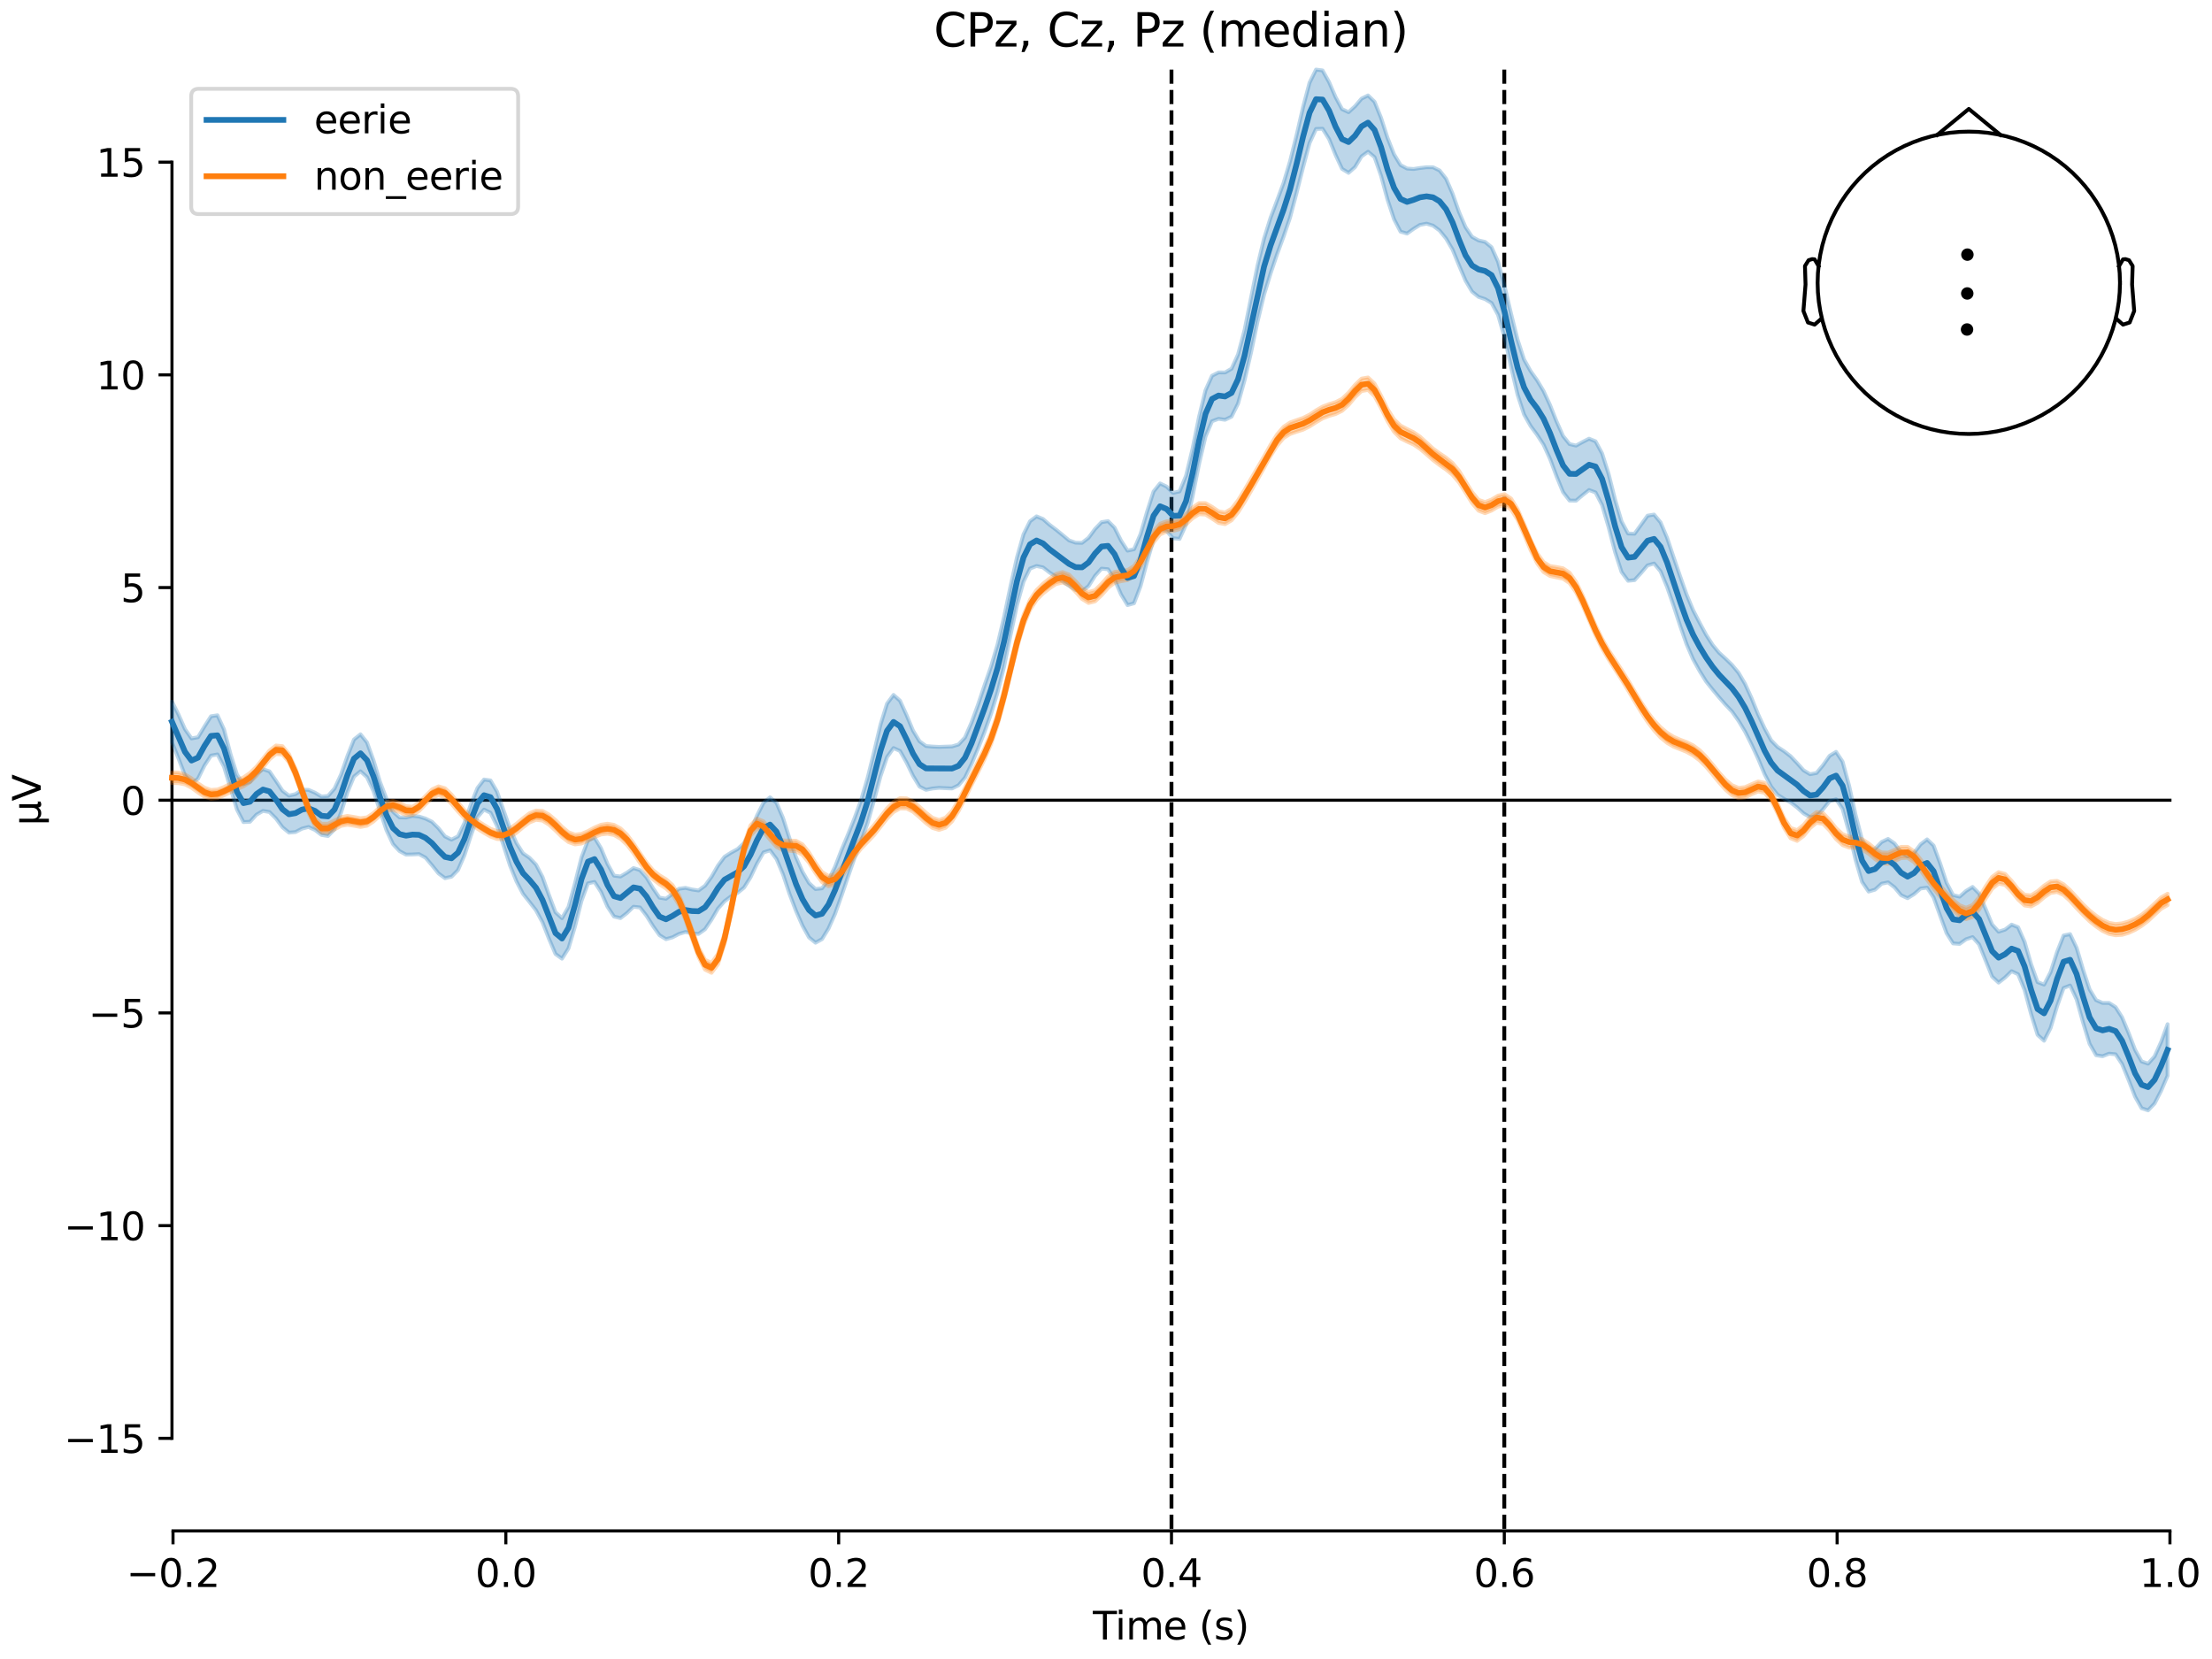 <?xml version="1.0" encoding="utf-8" standalone="no"?>
<!DOCTYPE svg PUBLIC "-//W3C//DTD SVG 1.1//EN"
  "http://www.w3.org/Graphics/SVG/1.1/DTD/svg11.dtd">
<svg xmlns:xlink="http://www.w3.org/1999/xlink" width="576pt" height="432pt" viewBox="0 0 576 432" xmlns="http://www.w3.org/2000/svg" version="1.1">
 <defs>
  <style type="text/css">*{stroke-linejoin: round; stroke-linecap: butt}</style>
 </defs>
 <g id="figure_1">
  <g id="patch_1">
   <path d="M 0 432 
L 576 432 
L 576 0 
L 0 0 
z
" style="fill: #ffffff"/>
  </g>
  <g id="axes_1">
   <g id="patch_2">
    <path d="M 44.783 398.644 
L 565.048 398.644 
L 565.048 18.118 
L 44.783 18.118 
L 44.783 398.644 
z
" style="fill: none; opacity: 0"/>
   </g>
   <g id="patch_3">
    <path d="M 44.783 374.539 
L 44.783 42.223 
" style="fill: none; stroke: #000000; stroke-width: 0.8; stroke-linejoin: miter; stroke-linecap: square"/>
   </g>
   <g id="LineCollection_1">
    <path d="M 305.051 18.118 
L 305.051 398.644 
" clip-path="url(#p0733d2665b)" style="fill: none; stroke-dasharray: 3.7,1.6; stroke-dashoffset: 0; stroke: #000000"/>
    <path d="M 391.717 18.118 
L 391.717 398.644 
" clip-path="url(#p0733d2665b)" style="fill: none; stroke-dasharray: 3.7,1.6; stroke-dashoffset: 0; stroke: #000000"/>
   </g>
   <g id="matplotlib.axis_1">
    <g id="xtick_1">
     <g id="line2d_1">
      <defs>
       <path id="ma4e029501c" d="M 0 0 
L 0 3.5 
" style="stroke: #000000; stroke-width: 0.8"/>
      </defs>
      <g>
       <use xlink:href="#ma4e029501c" x="45.054" y="398.644" style="stroke: #000000; stroke-width: 0.8"/>
      </g>
     </g>
     <g id="text_1">
      <!-- −0.2 -->
      <g transform="translate(32.912 413.242) scale(0.1 -0.1)">
       <defs>
        <path id="DejaVuSans-2212" d="M 678 2272 
L 4684 2272 
L 4684 1741 
L 678 1741 
L 678 2272 
z
" transform="scale(0.016)"/>
        <path id="DejaVuSans-30" d="M 2034 4250 
Q 1547 4250 1301 3770 
Q 1056 3291 1056 2328 
Q 1056 1369 1301 889 
Q 1547 409 2034 409 
Q 2525 409 2770 889 
Q 3016 1369 3016 2328 
Q 3016 3291 2770 3770 
Q 2525 4250 2034 4250 
z
M 2034 4750 
Q 2819 4750 3233 4129 
Q 3647 3509 3647 2328 
Q 3647 1150 3233 529 
Q 2819 -91 2034 -91 
Q 1250 -91 836 529 
Q 422 1150 422 2328 
Q 422 3509 836 4129 
Q 1250 4750 2034 4750 
z
" transform="scale(0.016)"/>
        <path id="DejaVuSans-2e" d="M 684 794 
L 1344 794 
L 1344 0 
L 684 0 
L 684 794 
z
" transform="scale(0.016)"/>
        <path id="DejaVuSans-32" d="M 1228 531 
L 3431 531 
L 3431 0 
L 469 0 
L 469 531 
Q 828 903 1448 1529 
Q 2069 2156 2228 2338 
Q 2531 2678 2651 2914 
Q 2772 3150 2772 3378 
Q 2772 3750 2511 3984 
Q 2250 4219 1831 4219 
Q 1534 4219 1204 4116 
Q 875 4013 500 3803 
L 500 4441 
Q 881 4594 1212 4672 
Q 1544 4750 1819 4750 
Q 2544 4750 2975 4387 
Q 3406 4025 3406 3419 
Q 3406 3131 3298 2873 
Q 3191 2616 2906 2266 
Q 2828 2175 2409 1742 
Q 1991 1309 1228 531 
z
" transform="scale(0.016)"/>
       </defs>
       <use xlink:href="#DejaVuSans-2212"/>
       <use xlink:href="#DejaVuSans-30" transform="translate(83.789 0)"/>
       <use xlink:href="#DejaVuSans-2e" transform="translate(147.412 0)"/>
       <use xlink:href="#DejaVuSans-32" transform="translate(179.199 0)"/>
      </g>
     </g>
    </g>
    <g id="xtick_2">
     <g id="line2d_2">
      <g>
       <use xlink:href="#ma4e029501c" x="131.72" y="398.644" style="stroke: #000000; stroke-width: 0.8"/>
      </g>
     </g>
     <g id="text_2">
      <!-- 0.0 -->
      <g transform="translate(123.768 413.242) scale(0.1 -0.1)">
       <use xlink:href="#DejaVuSans-30"/>
       <use xlink:href="#DejaVuSans-2e" transform="translate(63.623 0)"/>
       <use xlink:href="#DejaVuSans-30" transform="translate(95.41 0)"/>
      </g>
     </g>
    </g>
    <g id="xtick_3">
     <g id="line2d_3">
      <g>
       <use xlink:href="#ma4e029501c" x="218.385" y="398.644" style="stroke: #000000; stroke-width: 0.8"/>
      </g>
     </g>
     <g id="text_3">
      <!-- 0.2 -->
      <g transform="translate(210.434 413.242) scale(0.1 -0.1)">
       <use xlink:href="#DejaVuSans-30"/>
       <use xlink:href="#DejaVuSans-2e" transform="translate(63.623 0)"/>
       <use xlink:href="#DejaVuSans-32" transform="translate(95.41 0)"/>
      </g>
     </g>
    </g>
    <g id="xtick_4">
     <g id="line2d_4">
      <g>
       <use xlink:href="#ma4e029501c" x="305.051" y="398.644" style="stroke: #000000; stroke-width: 0.8"/>
      </g>
     </g>
     <g id="text_4">
      <!-- 0.4 -->
      <g transform="translate(297.099 413.242) scale(0.1 -0.1)">
       <defs>
        <path id="DejaVuSans-34" d="M 2419 4116 
L 825 1625 
L 2419 1625 
L 2419 4116 
z
M 2253 4666 
L 3047 4666 
L 3047 1625 
L 3713 1625 
L 3713 1100 
L 3047 1100 
L 3047 0 
L 2419 0 
L 2419 1100 
L 313 1100 
L 313 1709 
L 2253 4666 
z
" transform="scale(0.016)"/>
       </defs>
       <use xlink:href="#DejaVuSans-30"/>
       <use xlink:href="#DejaVuSans-2e" transform="translate(63.623 0)"/>
       <use xlink:href="#DejaVuSans-34" transform="translate(95.41 0)"/>
      </g>
     </g>
    </g>
    <g id="xtick_5">
     <g id="line2d_5">
      <g>
       <use xlink:href="#ma4e029501c" x="391.717" y="398.644" style="stroke: #000000; stroke-width: 0.8"/>
      </g>
     </g>
     <g id="text_5">
      <!-- 0.6 -->
      <g transform="translate(383.765 413.242) scale(0.1 -0.1)">
       <defs>
        <path id="DejaVuSans-36" d="M 2113 2584 
Q 1688 2584 1439 2293 
Q 1191 2003 1191 1497 
Q 1191 994 1439 701 
Q 1688 409 2113 409 
Q 2538 409 2786 701 
Q 3034 994 3034 1497 
Q 3034 2003 2786 2293 
Q 2538 2584 2113 2584 
z
M 3366 4563 
L 3366 3988 
Q 3128 4100 2886 4159 
Q 2644 4219 2406 4219 
Q 1781 4219 1451 3797 
Q 1122 3375 1075 2522 
Q 1259 2794 1537 2939 
Q 1816 3084 2150 3084 
Q 2853 3084 3261 2657 
Q 3669 2231 3669 1497 
Q 3669 778 3244 343 
Q 2819 -91 2113 -91 
Q 1303 -91 875 529 
Q 447 1150 447 2328 
Q 447 3434 972 4092 
Q 1497 4750 2381 4750 
Q 2619 4750 2861 4703 
Q 3103 4656 3366 4563 
z
" transform="scale(0.016)"/>
       </defs>
       <use xlink:href="#DejaVuSans-30"/>
       <use xlink:href="#DejaVuSans-2e" transform="translate(63.623 0)"/>
       <use xlink:href="#DejaVuSans-36" transform="translate(95.41 0)"/>
      </g>
     </g>
    </g>
    <g id="xtick_6">
     <g id="line2d_6">
      <g>
       <use xlink:href="#ma4e029501c" x="478.382" y="398.644" style="stroke: #000000; stroke-width: 0.8"/>
      </g>
     </g>
     <g id="text_6">
      <!-- 0.8 -->
      <g transform="translate(470.431 413.242) scale(0.1 -0.1)">
       <defs>
        <path id="DejaVuSans-38" d="M 2034 2216 
Q 1584 2216 1326 1975 
Q 1069 1734 1069 1313 
Q 1069 891 1326 650 
Q 1584 409 2034 409 
Q 2484 409 2743 651 
Q 3003 894 3003 1313 
Q 3003 1734 2745 1975 
Q 2488 2216 2034 2216 
z
M 1403 2484 
Q 997 2584 770 2862 
Q 544 3141 544 3541 
Q 544 4100 942 4425 
Q 1341 4750 2034 4750 
Q 2731 4750 3128 4425 
Q 3525 4100 3525 3541 
Q 3525 3141 3298 2862 
Q 3072 2584 2669 2484 
Q 3125 2378 3379 2068 
Q 3634 1759 3634 1313 
Q 3634 634 3220 271 
Q 2806 -91 2034 -91 
Q 1263 -91 848 271 
Q 434 634 434 1313 
Q 434 1759 690 2068 
Q 947 2378 1403 2484 
z
M 1172 3481 
Q 1172 3119 1398 2916 
Q 1625 2713 2034 2713 
Q 2441 2713 2670 2916 
Q 2900 3119 2900 3481 
Q 2900 3844 2670 4047 
Q 2441 4250 2034 4250 
Q 1625 4250 1398 4047 
Q 1172 3844 1172 3481 
z
" transform="scale(0.016)"/>
       </defs>
       <use xlink:href="#DejaVuSans-30"/>
       <use xlink:href="#DejaVuSans-2e" transform="translate(63.623 0)"/>
       <use xlink:href="#DejaVuSans-38" transform="translate(95.41 0)"/>
      </g>
     </g>
    </g>
    <g id="xtick_7">
     <g id="line2d_7">
      <g>
       <use xlink:href="#ma4e029501c" x="565.048" y="398.644" style="stroke: #000000; stroke-width: 0.8"/>
      </g>
     </g>
     <g id="text_7">
      <!-- 1.0 -->
      <g transform="translate(557.097 413.242) scale(0.1 -0.1)">
       <defs>
        <path id="DejaVuSans-31" d="M 794 531 
L 1825 531 
L 1825 4091 
L 703 3866 
L 703 4441 
L 1819 4666 
L 2450 4666 
L 2450 531 
L 3481 531 
L 3481 0 
L 794 0 
L 794 531 
z
" transform="scale(0.016)"/>
       </defs>
       <use xlink:href="#DejaVuSans-31"/>
       <use xlink:href="#DejaVuSans-2e" transform="translate(63.623 0)"/>
       <use xlink:href="#DejaVuSans-30" transform="translate(95.41 0)"/>
      </g>
     </g>
    </g>
    <g id="text_8">
     <!-- Time (s) -->
     <g transform="translate(284.587 426.92) scale(0.1 -0.1)">
      <defs>
       <path id="DejaVuSans-54" d="M -19 4666 
L 3928 4666 
L 3928 4134 
L 2272 4134 
L 2272 0 
L 1638 0 
L 1638 4134 
L -19 4134 
L -19 4666 
z
" transform="scale(0.016)"/>
       <path id="DejaVuSans-69" d="M 603 3500 
L 1178 3500 
L 1178 0 
L 603 0 
L 603 3500 
z
M 603 4863 
L 1178 4863 
L 1178 4134 
L 603 4134 
L 603 4863 
z
" transform="scale(0.016)"/>
       <path id="DejaVuSans-6d" d="M 3328 2828 
Q 3544 3216 3844 3400 
Q 4144 3584 4550 3584 
Q 5097 3584 5394 3201 
Q 5691 2819 5691 2113 
L 5691 0 
L 5113 0 
L 5113 2094 
Q 5113 2597 4934 2840 
Q 4756 3084 4391 3084 
Q 3944 3084 3684 2787 
Q 3425 2491 3425 1978 
L 3425 0 
L 2847 0 
L 2847 2094 
Q 2847 2600 2669 2842 
Q 2491 3084 2119 3084 
Q 1678 3084 1418 2786 
Q 1159 2488 1159 1978 
L 1159 0 
L 581 0 
L 581 3500 
L 1159 3500 
L 1159 2956 
Q 1356 3278 1631 3431 
Q 1906 3584 2284 3584 
Q 2666 3584 2933 3390 
Q 3200 3197 3328 2828 
z
" transform="scale(0.016)"/>
       <path id="DejaVuSans-65" d="M 3597 1894 
L 3597 1613 
L 953 1613 
Q 991 1019 1311 708 
Q 1631 397 2203 397 
Q 2534 397 2845 478 
Q 3156 559 3463 722 
L 3463 178 
Q 3153 47 2828 -22 
Q 2503 -91 2169 -91 
Q 1331 -91 842 396 
Q 353 884 353 1716 
Q 353 2575 817 3079 
Q 1281 3584 2069 3584 
Q 2775 3584 3186 3129 
Q 3597 2675 3597 1894 
z
M 3022 2063 
Q 3016 2534 2758 2815 
Q 2500 3097 2075 3097 
Q 1594 3097 1305 2825 
Q 1016 2553 972 2059 
L 3022 2063 
z
" transform="scale(0.016)"/>
       <path id="DejaVuSans-20" transform="scale(0.016)"/>
       <path id="DejaVuSans-28" d="M 1984 4856 
Q 1566 4138 1362 3434 
Q 1159 2731 1159 2009 
Q 1159 1288 1364 580 
Q 1569 -128 1984 -844 
L 1484 -844 
Q 1016 -109 783 600 
Q 550 1309 550 2009 
Q 550 2706 781 3412 
Q 1013 4119 1484 4856 
L 1984 4856 
z
" transform="scale(0.016)"/>
       <path id="DejaVuSans-73" d="M 2834 3397 
L 2834 2853 
Q 2591 2978 2328 3040 
Q 2066 3103 1784 3103 
Q 1356 3103 1142 2972 
Q 928 2841 928 2578 
Q 928 2378 1081 2264 
Q 1234 2150 1697 2047 
L 1894 2003 
Q 2506 1872 2764 1633 
Q 3022 1394 3022 966 
Q 3022 478 2636 193 
Q 2250 -91 1575 -91 
Q 1294 -91 989 -36 
Q 684 19 347 128 
L 347 722 
Q 666 556 975 473 
Q 1284 391 1588 391 
Q 1994 391 2212 530 
Q 2431 669 2431 922 
Q 2431 1156 2273 1281 
Q 2116 1406 1581 1522 
L 1381 1569 
Q 847 1681 609 1914 
Q 372 2147 372 2553 
Q 372 3047 722 3315 
Q 1072 3584 1716 3584 
Q 2034 3584 2315 3537 
Q 2597 3491 2834 3397 
z
" transform="scale(0.016)"/>
       <path id="DejaVuSans-29" d="M 513 4856 
L 1013 4856 
Q 1481 4119 1714 3412 
Q 1947 2706 1947 2009 
Q 1947 1309 1714 600 
Q 1481 -109 1013 -844 
L 513 -844 
Q 928 -128 1133 580 
Q 1338 1288 1338 2009 
Q 1338 2731 1133 3434 
Q 928 4138 513 4856 
z
" transform="scale(0.016)"/>
      </defs>
      <use xlink:href="#DejaVuSans-54"/>
      <use xlink:href="#DejaVuSans-69" transform="translate(57.959 0)"/>
      <use xlink:href="#DejaVuSans-6d" transform="translate(85.742 0)"/>
      <use xlink:href="#DejaVuSans-65" transform="translate(183.154 0)"/>
      <use xlink:href="#DejaVuSans-20" transform="translate(244.678 0)"/>
      <use xlink:href="#DejaVuSans-28" transform="translate(276.465 0)"/>
      <use xlink:href="#DejaVuSans-73" transform="translate(315.479 0)"/>
      <use xlink:href="#DejaVuSans-29" transform="translate(367.578 0)"/>
     </g>
    </g>
   </g>
   <g id="matplotlib.axis_2">
    <g id="ytick_1">
     <g id="line2d_8">
      <defs>
       <path id="m64e4b87e35" d="M 0 0 
L -3.5 0 
" style="stroke: #000000; stroke-width: 0.8"/>
      </defs>
      <g>
       <use xlink:href="#m64e4b87e35" x="44.783" y="374.539" style="stroke: #000000; stroke-width: 0.8"/>
      </g>
     </g>
     <g id="text_9">
      <!-- −15 -->
      <g transform="translate(16.678 378.338) scale(0.1 -0.1)">
       <defs>
        <path id="DejaVuSans-35" d="M 691 4666 
L 3169 4666 
L 3169 4134 
L 1269 4134 
L 1269 2991 
Q 1406 3038 1543 3061 
Q 1681 3084 1819 3084 
Q 2600 3084 3056 2656 
Q 3513 2228 3513 1497 
Q 3513 744 3044 326 
Q 2575 -91 1722 -91 
Q 1428 -91 1123 -41 
Q 819 9 494 109 
L 494 744 
Q 775 591 1075 516 
Q 1375 441 1709 441 
Q 2250 441 2565 725 
Q 2881 1009 2881 1497 
Q 2881 1984 2565 2268 
Q 2250 2553 1709 2553 
Q 1456 2553 1204 2497 
Q 953 2441 691 2322 
L 691 4666 
z
" transform="scale(0.016)"/>
       </defs>
       <use xlink:href="#DejaVuSans-2212"/>
       <use xlink:href="#DejaVuSans-31" transform="translate(83.789 0)"/>
       <use xlink:href="#DejaVuSans-35" transform="translate(147.412 0)"/>
      </g>
     </g>
    </g>
    <g id="ytick_2">
     <g id="line2d_9">
      <g>
       <use xlink:href="#m64e4b87e35" x="44.783" y="319.153" style="stroke: #000000; stroke-width: 0.8"/>
      </g>
     </g>
     <g id="text_10">
      <!-- −10 -->
      <g transform="translate(16.678 322.952) scale(0.1 -0.1)">
       <use xlink:href="#DejaVuSans-2212"/>
       <use xlink:href="#DejaVuSans-31" transform="translate(83.789 0)"/>
       <use xlink:href="#DejaVuSans-30" transform="translate(147.412 0)"/>
      </g>
     </g>
    </g>
    <g id="ytick_3">
     <g id="line2d_10">
      <g>
       <use xlink:href="#m64e4b87e35" x="44.783" y="263.767" style="stroke: #000000; stroke-width: 0.8"/>
      </g>
     </g>
     <g id="text_11">
      <!-- −5 -->
      <g transform="translate(23.041 267.566) scale(0.1 -0.1)">
       <use xlink:href="#DejaVuSans-2212"/>
       <use xlink:href="#DejaVuSans-35" transform="translate(83.789 0)"/>
      </g>
     </g>
    </g>
    <g id="ytick_4">
     <g id="line2d_11">
      <g>
       <use xlink:href="#m64e4b87e35" x="44.783" y="208.381" style="stroke: #000000; stroke-width: 0.8"/>
      </g>
     </g>
     <g id="text_12">
      <!-- 0 -->
      <g transform="translate(31.421 212.18) scale(0.1 -0.1)">
       <use xlink:href="#DejaVuSans-30"/>
      </g>
     </g>
    </g>
    <g id="ytick_5">
     <g id="line2d_12">
      <g>
       <use xlink:href="#m64e4b87e35" x="44.783" y="152.995" style="stroke: #000000; stroke-width: 0.8"/>
      </g>
     </g>
     <g id="text_13">
      <!-- 5 -->
      <g transform="translate(31.421 156.794) scale(0.1 -0.1)">
       <use xlink:href="#DejaVuSans-35"/>
      </g>
     </g>
    </g>
    <g id="ytick_6">
     <g id="line2d_13">
      <g>
       <use xlink:href="#m64e4b87e35" x="44.783" y="97.609" style="stroke: #000000; stroke-width: 0.8"/>
      </g>
     </g>
     <g id="text_14">
      <!-- 10 -->
      <g transform="translate(25.058 101.408) scale(0.1 -0.1)">
       <use xlink:href="#DejaVuSans-31"/>
       <use xlink:href="#DejaVuSans-30" transform="translate(63.623 0)"/>
      </g>
     </g>
    </g>
    <g id="ytick_7">
     <g id="line2d_14">
      <g>
       <use xlink:href="#m64e4b87e35" x="44.783" y="42.223" style="stroke: #000000; stroke-width: 0.8"/>
      </g>
     </g>
     <g id="text_15">
      <!-- 15 -->
      <g transform="translate(25.058 46.022) scale(0.1 -0.1)">
       <use xlink:href="#DejaVuSans-31"/>
       <use xlink:href="#DejaVuSans-35" transform="translate(63.623 0)"/>
      </g>
     </g>
    </g>
    <g id="text_16">
     <!-- µV -->
     <g transform="translate(10.599 214.982) rotate(-90) scale(0.1 -0.1)">
      <defs>
       <path id="DejaVuSans-b5" d="M 544 -1331 
L 544 3500 
L 1119 3500 
L 1119 1325 
Q 1119 872 1334 640 
Q 1550 409 1972 409 
Q 2434 409 2667 671 
Q 2900 934 2900 1459 
L 2900 3500 
L 3475 3500 
L 3475 806 
Q 3475 619 3529 530 
Q 3584 441 3700 441 
Q 3728 441 3778 458 
Q 3828 475 3916 513 
L 3916 50 
Q 3788 -22 3673 -56 
Q 3559 -91 3450 -91 
Q 3234 -91 3106 31 
Q 2978 153 2931 403 
Q 2775 156 2548 32 
Q 2322 -91 2016 -91 
Q 1697 -91 1473 31 
Q 1250 153 1119 397 
L 1119 -1331 
L 544 -1331 
z
" transform="scale(0.016)"/>
       <path id="DejaVuSans-56" d="M 1831 0 
L 50 4666 
L 709 4666 
L 2188 738 
L 3669 4666 
L 4325 4666 
L 2547 0 
L 1831 0 
z
" transform="scale(0.016)"/>
      </defs>
      <use xlink:href="#DejaVuSans-b5"/>
      <use xlink:href="#DejaVuSans-56" transform="translate(63.623 0)"/>
     </g>
    </g>
   </g>
   <g id="patch_4">
    <path d="M 45.054 398.644 
L 565.048 398.644 
" style="fill: none; stroke: #000000; stroke-width: 0.8; stroke-linejoin: miter; stroke-linecap: square"/>
   </g>
   <g id="patch_5">
    <path d="M 44.783 208.381 
L 565.048 208.381 
" style="fill: none; stroke: #000000; stroke-width: 0.8; stroke-linejoin: miter; stroke-linecap: square"/>
   </g>
   <g id="text_17">
    <!-- CPz, Cz, Pz (median) -->
    <g transform="translate(243.146 12.118) scale(0.12 -0.12)">
     <defs>
      <path id="DejaVuSans-43" d="M 4122 4306 
L 4122 3641 
Q 3803 3938 3442 4084 
Q 3081 4231 2675 4231 
Q 1875 4231 1450 3742 
Q 1025 3253 1025 2328 
Q 1025 1406 1450 917 
Q 1875 428 2675 428 
Q 3081 428 3442 575 
Q 3803 722 4122 1019 
L 4122 359 
Q 3791 134 3420 21 
Q 3050 -91 2638 -91 
Q 1578 -91 968 557 
Q 359 1206 359 2328 
Q 359 3453 968 4101 
Q 1578 4750 2638 4750 
Q 3056 4750 3426 4639 
Q 3797 4528 4122 4306 
z
" transform="scale(0.016)"/>
      <path id="DejaVuSans-50" d="M 1259 4147 
L 1259 2394 
L 2053 2394 
Q 2494 2394 2734 2622 
Q 2975 2850 2975 3272 
Q 2975 3691 2734 3919 
Q 2494 4147 2053 4147 
L 1259 4147 
z
M 628 4666 
L 2053 4666 
Q 2838 4666 3239 4311 
Q 3641 3956 3641 3272 
Q 3641 2581 3239 2228 
Q 2838 1875 2053 1875 
L 1259 1875 
L 1259 0 
L 628 0 
L 628 4666 
z
" transform="scale(0.016)"/>
      <path id="DejaVuSans-7a" d="M 353 3500 
L 3084 3500 
L 3084 2975 
L 922 459 
L 3084 459 
L 3084 0 
L 275 0 
L 275 525 
L 2438 3041 
L 353 3041 
L 353 3500 
z
" transform="scale(0.016)"/>
      <path id="DejaVuSans-2c" d="M 750 794 
L 1409 794 
L 1409 256 
L 897 -744 
L 494 -744 
L 750 256 
L 750 794 
z
" transform="scale(0.016)"/>
      <path id="DejaVuSans-64" d="M 2906 2969 
L 2906 4863 
L 3481 4863 
L 3481 0 
L 2906 0 
L 2906 525 
Q 2725 213 2448 61 
Q 2172 -91 1784 -91 
Q 1150 -91 751 415 
Q 353 922 353 1747 
Q 353 2572 751 3078 
Q 1150 3584 1784 3584 
Q 2172 3584 2448 3432 
Q 2725 3281 2906 2969 
z
M 947 1747 
Q 947 1113 1208 752 
Q 1469 391 1925 391 
Q 2381 391 2643 752 
Q 2906 1113 2906 1747 
Q 2906 2381 2643 2742 
Q 2381 3103 1925 3103 
Q 1469 3103 1208 2742 
Q 947 2381 947 1747 
z
" transform="scale(0.016)"/>
      <path id="DejaVuSans-61" d="M 2194 1759 
Q 1497 1759 1228 1600 
Q 959 1441 959 1056 
Q 959 750 1161 570 
Q 1363 391 1709 391 
Q 2188 391 2477 730 
Q 2766 1069 2766 1631 
L 2766 1759 
L 2194 1759 
z
M 3341 1997 
L 3341 0 
L 2766 0 
L 2766 531 
Q 2569 213 2275 61 
Q 1981 -91 1556 -91 
Q 1019 -91 701 211 
Q 384 513 384 1019 
Q 384 1609 779 1909 
Q 1175 2209 1959 2209 
L 2766 2209 
L 2766 2266 
Q 2766 2663 2505 2880 
Q 2244 3097 1772 3097 
Q 1472 3097 1187 3025 
Q 903 2953 641 2809 
L 641 3341 
Q 956 3463 1253 3523 
Q 1550 3584 1831 3584 
Q 2591 3584 2966 3190 
Q 3341 2797 3341 1997 
z
" transform="scale(0.016)"/>
      <path id="DejaVuSans-6e" d="M 3513 2113 
L 3513 0 
L 2938 0 
L 2938 2094 
Q 2938 2591 2744 2837 
Q 2550 3084 2163 3084 
Q 1697 3084 1428 2787 
Q 1159 2491 1159 1978 
L 1159 0 
L 581 0 
L 581 3500 
L 1159 3500 
L 1159 2956 
Q 1366 3272 1645 3428 
Q 1925 3584 2291 3584 
Q 2894 3584 3203 3211 
Q 3513 2838 3513 2113 
z
" transform="scale(0.016)"/>
     </defs>
     <use xlink:href="#DejaVuSans-43"/>
     <use xlink:href="#DejaVuSans-50" transform="translate(69.824 0)"/>
     <use xlink:href="#DejaVuSans-7a" transform="translate(130.127 0)"/>
     <use xlink:href="#DejaVuSans-2c" transform="translate(182.617 0)"/>
     <use xlink:href="#DejaVuSans-20" transform="translate(214.404 0)"/>
     <use xlink:href="#DejaVuSans-43" transform="translate(246.191 0)"/>
     <use xlink:href="#DejaVuSans-7a" transform="translate(316.016 0)"/>
     <use xlink:href="#DejaVuSans-2c" transform="translate(368.506 0)"/>
     <use xlink:href="#DejaVuSans-20" transform="translate(400.293 0)"/>
     <use xlink:href="#DejaVuSans-50" transform="translate(432.08 0)"/>
     <use xlink:href="#DejaVuSans-7a" transform="translate(492.383 0)"/>
     <use xlink:href="#DejaVuSans-20" transform="translate(544.873 0)"/>
     <use xlink:href="#DejaVuSans-28" transform="translate(576.66 0)"/>
     <use xlink:href="#DejaVuSans-6d" transform="translate(615.674 0)"/>
     <use xlink:href="#DejaVuSans-65" transform="translate(713.086 0)"/>
     <use xlink:href="#DejaVuSans-64" transform="translate(774.609 0)"/>
     <use xlink:href="#DejaVuSans-69" transform="translate(838.086 0)"/>
     <use xlink:href="#DejaVuSans-61" transform="translate(865.869 0)"/>
     <use xlink:href="#DejaVuSans-6e" transform="translate(927.148 0)"/>
     <use xlink:href="#DejaVuSans-29" transform="translate(990.527 0)"/>
    </g>
   </g>
   <g id="legend_1">
    <g id="patch_6">
     <path d="M 51.783 55.753 
L 132.925 55.753 
Q 134.925 55.753 134.925 53.753 
L 134.925 25.118 
Q 134.925 23.118 132.925 23.118 
L 51.783 23.118 
Q 49.783 23.118 49.783 25.118 
L 49.783 53.753 
Q 49.783 55.753 51.783 55.753 
z
" style="fill: #ffffff; opacity: 0.8; stroke: #cccccc; stroke-linejoin: miter"/>
    </g>
    <g id="line2d_15">
     <path d="M 53.783 31.217 
L 63.783 31.217 
L 73.783 31.217 
" style="fill: none; stroke: #1f77b4; stroke-width: 1.5; stroke-linecap: square"/>
    </g>
    <g id="text_18">
     <!-- eerie -->
     <g transform="translate(81.783 34.717) scale(0.1 -0.1)">
      <defs>
       <path id="DejaVuSans-72" d="M 2631 2963 
Q 2534 3019 2420 3045 
Q 2306 3072 2169 3072 
Q 1681 3072 1420 2755 
Q 1159 2438 1159 1844 
L 1159 0 
L 581 0 
L 581 3500 
L 1159 3500 
L 1159 2956 
Q 1341 3275 1631 3429 
Q 1922 3584 2338 3584 
Q 2397 3584 2469 3576 
Q 2541 3569 2628 3553 
L 2631 2963 
z
" transform="scale(0.016)"/>
      </defs>
      <use xlink:href="#DejaVuSans-65"/>
      <use xlink:href="#DejaVuSans-65" transform="translate(61.523 0)"/>
      <use xlink:href="#DejaVuSans-72" transform="translate(123.047 0)"/>
      <use xlink:href="#DejaVuSans-69" transform="translate(164.16 0)"/>
      <use xlink:href="#DejaVuSans-65" transform="translate(191.943 0)"/>
     </g>
    </g>
    <g id="line2d_16">
     <path d="M 53.783 45.895 
L 63.783 45.895 
L 73.783 45.895 
" style="fill: none; stroke: #ff7f0e; stroke-width: 1.5; stroke-linecap: square"/>
    </g>
    <g id="text_19">
     <!-- non_eerie -->
     <g transform="translate(81.783 49.395) scale(0.1 -0.1)">
      <defs>
       <path id="DejaVuSans-6f" d="M 1959 3097 
Q 1497 3097 1228 2736 
Q 959 2375 959 1747 
Q 959 1119 1226 758 
Q 1494 397 1959 397 
Q 2419 397 2687 759 
Q 2956 1122 2956 1747 
Q 2956 2369 2687 2733 
Q 2419 3097 1959 3097 
z
M 1959 3584 
Q 2709 3584 3137 3096 
Q 3566 2609 3566 1747 
Q 3566 888 3137 398 
Q 2709 -91 1959 -91 
Q 1206 -91 779 398 
Q 353 888 353 1747 
Q 353 2609 779 3096 
Q 1206 3584 1959 3584 
z
" transform="scale(0.016)"/>
       <path id="DejaVuSans-5f" d="M 3263 -1063 
L 3263 -1509 
L -63 -1509 
L -63 -1063 
L 3263 -1063 
z
" transform="scale(0.016)"/>
      </defs>
      <use xlink:href="#DejaVuSans-6e"/>
      <use xlink:href="#DejaVuSans-6f" transform="translate(63.379 0)"/>
      <use xlink:href="#DejaVuSans-6e" transform="translate(124.561 0)"/>
      <use xlink:href="#DejaVuSans-5f" transform="translate(187.939 0)"/>
      <use xlink:href="#DejaVuSans-65" transform="translate(237.939 0)"/>
      <use xlink:href="#DejaVuSans-65" transform="translate(299.463 0)"/>
      <use xlink:href="#DejaVuSans-72" transform="translate(360.986 0)"/>
      <use xlink:href="#DejaVuSans-69" transform="translate(402.1 0)"/>
      <use xlink:href="#DejaVuSans-65" transform="translate(429.883 0)"/>
     </g>
    </g>
   </g>
   <g id="FillBetweenPolyCollection_1">
    <defs>
     <path id="mf49d539932" d="M 44.783 -249.321 
L 44.783 -238.71 
L 46.476 -234.497 
L 48.168 -230.097 
L 49.861 -227.951 
L 51.554 -229.206 
L 53.247 -232.636 
L 54.939 -235.232 
L 56.632 -235.551 
L 58.325 -232.362 
L 60.017 -226.777 
L 61.71 -221.173 
L 63.403 -217.931 
L 65.095 -218.016 
L 66.788 -219.863 
L 68.481 -220.832 
L 70.173 -220.55 
L 71.866 -218.859 
L 73.559 -216.576 
L 75.251 -215.184 
L 76.944 -215.332 
L 78.637 -216.217 
L 80.33 -216.663 
L 82.022 -215.881 
L 83.715 -214.588 
L 85.408 -214.302 
L 87.1 -216.023 
L 88.793 -220.344 
L 90.486 -225.692 
L 92.178 -229.769 
L 93.871 -231.157 
L 95.564 -229.62 
L 97.256 -225.982 
L 98.949 -220.86 
L 100.642 -215.788 
L 102.335 -212.193 
L 104.027 -210.383 
L 105.72 -209.461 
L 107.413 -209.496 
L 109.105 -209.593 
L 110.798 -208.664 
L 112.491 -206.678 
L 114.183 -204.574 
L 115.876 -203.316 
L 117.569 -203.702 
L 119.261 -205.436 
L 120.954 -209.3 
L 122.647 -214.487 
L 124.339 -219.222 
L 126.032 -221.182 
L 127.725 -220.35 
L 129.418 -216.933 
L 131.11 -211.869 
L 132.803 -206.624 
L 134.496 -202.47 
L 136.188 -199.252 
L 137.881 -197.125 
L 139.574 -194.953 
L 141.266 -191.822 
L 142.959 -187.532 
L 144.652 -183.577 
L 146.344 -182.362 
L 148.037 -185.051 
L 149.73 -190.737 
L 151.423 -197.413 
L 153.115 -201.974 
L 154.808 -202.344 
L 156.501 -199.735 
L 158.193 -195.883 
L 159.886 -193.33 
L 161.579 -192.932 
L 163.271 -194.248 
L 164.964 -195.889 
L 166.657 -195.698 
L 168.349 -193.54 
L 170.042 -190.847 
L 171.735 -188.476 
L 173.427 -187.442 
L 175.12 -187.921 
L 176.813 -188.809 
L 178.506 -189.319 
L 180.198 -188.944 
L 181.891 -188.809 
L 183.584 -190.018 
L 185.276 -192.512 
L 186.969 -195.419 
L 188.662 -197.318 
L 190.354 -198.59 
L 192.047 -199.485 
L 193.74 -200.859 
L 195.432 -203.541 
L 197.125 -207.106 
L 198.818 -210.029 
L 200.511 -210.563 
L 202.203 -208.316 
L 203.896 -204.305 
L 205.589 -199.224 
L 207.281 -194.792 
L 208.974 -190.931 
L 210.667 -187.894 
L 212.359 -186.518 
L 214.052 -187.453 
L 215.745 -190.204 
L 217.437 -194.009 
L 219.13 -198.742 
L 220.823 -203.702 
L 222.515 -208.537 
L 224.208 -212.82 
L 225.901 -217.636 
L 227.594 -223.58 
L 229.286 -229.876 
L 230.979 -234.836 
L 232.672 -237.206 
L 234.364 -236.441 
L 236.057 -233.447 
L 237.75 -229.968 
L 239.442 -227.169 
L 241.135 -226.33 
L 242.828 -226.678 
L 244.52 -226.844 
L 246.213 -226.76 
L 247.906 -226.682 
L 249.599 -227.509 
L 251.291 -229.51 
L 252.984 -233.015 
L 254.677 -237.053 
L 256.369 -241.377 
L 258.062 -246.127 
L 259.755 -251.686 
L 261.447 -258.353 
L 263.14 -266.631 
L 264.833 -274.46 
L 266.525 -280.513 
L 268.218 -283.945 
L 269.911 -284.615 
L 271.603 -284.247 
L 273.296 -282.918 
L 274.989 -281.826 
L 276.682 -280.659 
L 278.374 -279.454 
L 280.067 -278.385 
L 281.76 -278.061 
L 283.452 -279.369 
L 285.145 -282.045 
L 286.838 -283.923 
L 288.53 -283.771 
L 290.223 -281.119 
L 291.916 -277.188 
L 293.608 -274.436 
L 295.301 -274.912 
L 296.994 -279.364 
L 298.687 -285.691 
L 300.379 -291.44 
L 302.072 -294.126 
L 303.765 -293.743 
L 305.457 -291.834 
L 307.15 -291.667 
L 308.843 -295.39 
L 310.535 -302.686 
L 312.228 -311.167 
L 313.921 -318.356 
L 315.613 -322.308 
L 317.306 -322.936 
L 318.999 -322.691 
L 320.691 -323.498 
L 322.384 -326.905 
L 324.077 -332.946 
L 325.77 -340.212 
L 327.462 -348.243 
L 329.155 -355.246 
L 330.848 -360.755 
L 332.54 -365.766 
L 334.233 -370.366 
L 335.926 -375.341 
L 337.618 -381.719 
L 339.311 -388.4 
L 341.004 -394.736 
L 342.696 -398.416 
L 344.389 -398.473 
L 346.082 -395.789 
L 347.775 -391.659 
L 349.467 -388.022 
L 351.16 -386.989 
L 352.853 -388.496 
L 354.545 -391.279 
L 356.238 -392.49 
L 357.931 -391.071 
L 359.623 -386.218 
L 361.316 -379.993 
L 363.009 -374.901 
L 364.701 -371.673 
L 366.394 -371.185 
L 368.087 -372.402 
L 369.779 -373.445 
L 371.472 -373.757 
L 373.165 -373.24 
L 374.858 -371.973 
L 376.55 -369.892 
L 378.243 -367.006 
L 379.936 -362.885 
L 381.628 -358.915 
L 383.321 -356.062 
L 385.014 -354.684 
L 386.706 -354.116 
L 388.399 -353.098 
L 390.092 -350 
L 391.784 -344.126 
L 393.477 -336.452 
L 395.17 -329.229 
L 396.863 -324.066 
L 398.555 -321.08 
L 400.248 -318.792 
L 401.941 -316.192 
L 403.633 -312.49 
L 405.326 -307.952 
L 407.019 -303.835 
L 408.711 -301.653 
L 410.404 -301.632 
L 412.097 -303.058 
L 413.789 -304.4 
L 415.482 -303.763 
L 417.175 -300.483 
L 418.868 -294.751 
L 420.56 -288.253 
L 422.253 -283.042 
L 423.946 -280.765 
L 425.638 -280.938 
L 427.331 -282.789 
L 429.024 -284.78 
L 430.716 -285.257 
L 432.409 -283.212 
L 434.102 -279.151 
L 435.794 -274.278 
L 437.487 -269.094 
L 439.18 -264.242 
L 440.872 -260.332 
L 442.565 -257.283 
L 444.258 -254.558 
L 445.951 -252.44 
L 447.643 -250.409 
L 449.336 -248.473 
L 451.029 -246.688 
L 452.721 -244.282 
L 454.414 -241.481 
L 456.107 -238.101 
L 457.799 -234.449 
L 459.492 -230.411 
L 461.185 -227.176 
L 462.877 -225.046 
L 464.57 -223.974 
L 466.263 -223.039 
L 467.956 -221.745 
L 469.648 -220.197 
L 471.341 -219.192 
L 473.034 -219.418 
L 474.726 -221.258 
L 476.419 -223.375 
L 478.112 -223.873 
L 479.804 -221.353 
L 481.497 -215.308 
L 483.19 -208.094 
L 484.882 -202.332 
L 486.575 -199.837 
L 488.268 -200.338 
L 489.96 -201.881 
L 491.653 -202.231 
L 493.346 -200.922 
L 495.039 -198.89 
L 496.731 -198.11 
L 498.424 -199.162 
L 500.117 -200.637 
L 501.809 -200.852 
L 503.502 -198.311 
L 505.195 -193.593 
L 506.887 -188.991 
L 508.58 -186.332 
L 510.273 -186.212 
L 511.965 -187.419 
L 513.658 -187.98 
L 515.351 -186.081 
L 517.044 -181.897 
L 518.736 -177.692 
L 520.429 -176.123 
L 522.122 -177.45 
L 523.814 -179.102 
L 525.507 -178.303 
L 527.2 -174.2 
L 528.892 -167.939 
L 530.585 -162.519 
L 532.278 -160.996 
L 533.97 -164.304 
L 535.663 -169.971 
L 537.356 -174.721 
L 539.048 -175.378 
L 540.741 -171.748 
L 542.434 -165.702 
L 544.127 -160.174 
L 545.819 -157.22 
L 547.512 -156.955 
L 549.205 -157.627 
L 550.897 -157.459 
L 552.59 -154.908 
L 554.283 -150.778 
L 555.975 -146.422 
L 557.668 -143.413 
L 559.361 -142.869 
L 561.053 -144.64 
L 562.746 -147.929 
L 564.439 -151.889 
L 564.439 -165.295 
L 564.439 -165.295 
L 562.746 -160.672 
L 561.053 -156.931 
L 559.361 -155.028 
L 557.668 -155.61 
L 555.975 -158.629 
L 554.283 -163.032 
L 552.59 -167.095 
L 550.897 -169.755 
L 549.205 -170.84 
L 547.512 -170.836 
L 545.819 -171.574 
L 544.127 -174.371 
L 542.434 -179.492 
L 540.741 -185.213 
L 539.048 -188.755 
L 537.356 -188.399 
L 535.663 -184.135 
L 533.97 -178.868 
L 532.278 -175.616 
L 530.585 -176.256 
L 528.892 -180.925 
L 527.2 -186.751 
L 525.507 -190.555 
L 523.814 -191.234 
L 522.122 -189.935 
L 520.429 -189.385 
L 518.736 -191.29 
L 517.044 -195.353 
L 515.351 -199.334 
L 513.658 -201.043 
L 511.965 -200.005 
L 510.273 -198.513 
L 508.58 -198.922 
L 506.887 -202.121 
L 505.195 -207.232 
L 503.502 -211.829 
L 501.809 -213.432 
L 500.117 -212.145 
L 498.424 -209.919 
L 496.731 -208.977 
L 495.039 -210.124 
L 493.346 -212.366 
L 491.653 -213.544 
L 489.96 -212.749 
L 488.268 -210.989 
L 486.575 -210.558 
L 484.882 -213.37 
L 483.19 -219.815 
L 481.497 -227.44 
L 479.804 -233.676 
L 478.112 -236.213 
L 476.419 -235.189 
L 474.726 -232.765 
L 473.034 -230.722 
L 471.341 -230.397 
L 469.648 -231.412 
L 467.956 -233.3 
L 466.263 -235.086 
L 464.57 -236.387 
L 462.877 -237.497 
L 461.185 -239.241 
L 459.492 -242.383 
L 457.799 -246.02 
L 456.107 -250.201 
L 454.414 -253.924 
L 452.721 -256.804 
L 451.029 -258.846 
L 449.336 -260.494 
L 447.643 -262.029 
L 445.951 -264.091 
L 444.258 -266.729 
L 442.565 -269.868 
L 440.872 -273.15 
L 439.18 -277.204 
L 437.487 -281.976 
L 435.794 -286.926 
L 434.102 -291.979 
L 432.409 -295.972 
L 430.716 -298.014 
L 429.024 -297.722 
L 427.331 -295.368 
L 425.638 -293.022 
L 423.946 -293.069 
L 422.253 -296.235 
L 420.56 -301.911 
L 418.868 -308.627 
L 417.175 -313.956 
L 415.482 -317.078 
L 413.789 -317.766 
L 412.097 -316.908 
L 410.404 -315.973 
L 408.711 -316.361 
L 407.019 -318.471 
L 405.326 -322.256 
L 403.633 -326.507 
L 401.941 -330.179 
L 400.248 -333.002 
L 398.555 -335.384 
L 396.863 -338.384 
L 395.17 -343.568 
L 393.477 -350.304 
L 391.784 -357.491 
L 390.092 -363.844 
L 388.399 -367.619 
L 386.706 -369.012 
L 385.014 -369.4 
L 383.321 -370.336 
L 381.628 -372.845 
L 379.936 -376.771 
L 378.243 -381.588 
L 376.55 -385.477 
L 374.858 -387.616 
L 373.165 -388.44 
L 371.472 -388.452 
L 369.779 -388.254 
L 368.087 -387.992 
L 366.394 -388.117 
L 364.701 -389.016 
L 363.009 -391.815 
L 361.316 -396.085 
L 359.623 -401.323 
L 357.931 -405.503 
L 356.238 -407.148 
L 354.545 -406.323 
L 352.853 -404.339 
L 351.16 -402.792 
L 349.467 -403.576 
L 347.775 -406.733 
L 346.082 -410.637 
L 344.389 -413.662 
L 342.696 -413.882 
L 341.004 -410.482 
L 339.311 -404.084 
L 337.618 -396.784 
L 335.926 -390.017 
L 334.233 -384.344 
L 332.54 -379.785 
L 330.848 -375.292 
L 329.155 -369.87 
L 327.462 -362.853 
L 325.77 -354.487 
L 324.077 -346.051 
L 322.384 -339.705 
L 320.691 -335.981 
L 318.999 -335.008 
L 317.306 -335.025 
L 315.613 -334.163 
L 313.921 -330.395 
L 312.228 -323.476 
L 310.535 -315.144 
L 308.843 -308.131 
L 307.15 -304.037 
L 305.457 -303.66 
L 303.765 -305.306 
L 302.072 -306.117 
L 300.379 -304.007 
L 298.687 -298.735 
L 296.994 -292.926 
L 295.301 -288.986 
L 293.608 -288.615 
L 291.916 -291.239 
L 290.223 -294.617 
L 288.53 -296.308 
L 286.838 -296.027 
L 285.145 -294.257 
L 283.452 -291.958 
L 281.76 -290.648 
L 280.067 -290.693 
L 278.374 -291.288 
L 276.682 -292.709 
L 274.989 -294.081 
L 273.296 -295.363 
L 271.603 -296.853 
L 269.911 -297.538 
L 268.218 -296.276 
L 266.525 -292.892 
L 264.833 -286.929 
L 263.14 -279.383 
L 261.447 -271.305 
L 259.755 -264.157 
L 258.062 -258.432 
L 256.369 -253.561 
L 254.677 -248.498 
L 252.984 -243.872 
L 251.291 -239.975 
L 249.599 -238.136 
L 247.906 -237.63 
L 246.213 -237.573 
L 244.52 -237.512 
L 242.828 -237.594 
L 241.135 -237.734 
L 239.442 -238.973 
L 237.75 -241.756 
L 236.057 -245.822 
L 234.364 -249.534 
L 232.672 -251.049 
L 230.979 -248.776 
L 229.286 -243.323 
L 227.594 -236.163 
L 225.901 -229.361 
L 224.208 -223.601 
L 222.515 -218.959 
L 220.823 -214.717 
L 219.13 -210.681 
L 217.437 -206.284 
L 215.745 -202.886 
L 214.052 -200.685 
L 212.359 -200.498 
L 210.667 -202.063 
L 208.974 -204.989 
L 207.281 -208.793 
L 205.589 -213.689 
L 203.896 -219.01 
L 202.203 -222.953 
L 200.511 -224.369 
L 198.818 -222.967 
L 197.125 -219.638 
L 195.432 -215.628 
L 193.74 -212.467 
L 192.047 -210.893 
L 190.354 -209.968 
L 188.662 -208.9 
L 186.969 -206.625 
L 185.276 -203.701 
L 183.584 -201.357 
L 181.891 -200.125 
L 180.198 -200.379 
L 178.506 -200.799 
L 176.813 -200.571 
L 175.12 -199.25 
L 173.427 -197.977 
L 171.735 -198.251 
L 170.042 -200.705 
L 168.349 -203.515 
L 166.657 -205.423 
L 164.964 -205.953 
L 163.271 -204.777 
L 161.579 -203.77 
L 159.886 -203.987 
L 158.193 -207.056 
L 156.501 -211.134 
L 154.808 -213.904 
L 153.115 -213.185 
L 151.423 -208.758 
L 149.73 -202.019 
L 148.037 -195.855 
L 146.344 -192.902 
L 144.652 -194.454 
L 142.959 -198.933 
L 141.266 -203.664 
L 139.574 -206.881 
L 137.881 -208.632 
L 136.188 -209.809 
L 134.496 -212.475 
L 132.803 -216.244 
L 131.11 -221.023 
L 129.418 -225.895 
L 127.725 -228.777 
L 126.032 -229.013 
L 124.339 -226.821 
L 122.647 -222.655 
L 120.954 -217.733 
L 119.261 -214.231 
L 117.569 -213.36 
L 115.876 -214.207 
L 114.183 -216.335 
L 112.491 -218.015 
L 110.798 -218.846 
L 109.105 -219.371 
L 107.413 -219.545 
L 105.72 -219.119 
L 104.027 -219.158 
L 102.335 -220.652 
L 100.642 -224.004 
L 98.949 -228.413 
L 97.256 -234.031 
L 95.564 -238.679 
L 93.871 -240.788 
L 92.178 -239.441 
L 90.486 -235.17 
L 88.793 -230.296 
L 87.1 -226.654 
L 85.408 -224.734 
L 83.715 -224.583 
L 82.022 -225.594 
L 80.33 -226.325 
L 78.637 -226.346 
L 76.944 -225.211 
L 75.251 -224.821 
L 73.559 -226.095 
L 71.866 -228.677 
L 70.173 -231.135 
L 68.481 -231.71 
L 66.788 -230.5 
L 65.095 -228.395 
L 63.403 -227.816 
L 61.71 -230.279 
L 60.017 -235.677 
L 58.325 -242.082 
L 56.632 -245.739 
L 54.939 -245.482 
L 53.247 -242.834 
L 51.554 -240.027 
L 49.861 -239.722 
L 48.168 -242.142 
L 46.476 -245.947 
L 44.783 -249.321 
z
" style="stroke: #1f77b4; stroke-opacity: 0.3"/>
    </defs>
    <g>
     <use xlink:href="#mf49d539932" x="0" y="432" style="fill: #1f77b4; fill-opacity: 0.3; stroke: #1f77b4; stroke-opacity: 0.3"/>
    </g>
   </g>
   <g id="FillBetweenPolyCollection_2">
    <defs>
     <path id="m013f904ebd" d="M 44.783 -230.884 
L 44.783 -228.09 
L 46.476 -228.078 
L 48.168 -227.753 
L 49.861 -226.877 
L 51.554 -225.638 
L 53.247 -224.522 
L 54.939 -224.01 
L 56.632 -224.177 
L 58.325 -224.89 
L 60.017 -225.723 
L 61.71 -226.499 
L 63.403 -227.235 
L 65.095 -228.305 
L 66.788 -229.973 
L 68.481 -232.117 
L 70.173 -234.266 
L 71.866 -235.659 
L 73.559 -235.525 
L 75.251 -233.499 
L 76.944 -229.743 
L 78.637 -225.011 
L 80.33 -220.277 
L 82.022 -216.853 
L 83.715 -215.185 
L 85.408 -215.132 
L 87.1 -216.015 
L 88.793 -216.94 
L 90.486 -217.238 
L 92.178 -216.981 
L 93.871 -216.664 
L 95.564 -216.976 
L 97.256 -218.084 
L 98.949 -219.647 
L 100.642 -220.866 
L 102.335 -221.121 
L 104.027 -220.554 
L 105.72 -219.781 
L 107.413 -219.779 
L 109.105 -220.802 
L 110.798 -222.568 
L 112.491 -224.224 
L 114.183 -224.955 
L 115.876 -224.369 
L 117.569 -222.687 
L 119.261 -220.677 
L 120.954 -218.878 
L 122.647 -217.445 
L 124.339 -216.196 
L 126.032 -215.12 
L 127.725 -214.16 
L 129.418 -213.528 
L 131.11 -213.449 
L 132.803 -214 
L 134.496 -215.146 
L 136.188 -216.569 
L 137.881 -217.83 
L 139.574 -218.52 
L 141.266 -218.317 
L 142.959 -217.253 
L 144.652 -215.722 
L 146.344 -214.04 
L 148.037 -212.722 
L 149.73 -212.119 
L 151.423 -212.349 
L 153.115 -213.09 
L 154.808 -214.026 
L 156.501 -214.704 
L 158.193 -214.892 
L 159.886 -214.568 
L 161.579 -213.605 
L 163.271 -212.003 
L 164.964 -209.832 
L 166.657 -207.271 
L 168.349 -204.911 
L 170.042 -203.044 
L 171.735 -201.703 
L 173.427 -200.641 
L 175.12 -199.082 
L 176.813 -196.355 
L 178.506 -192.378 
L 180.198 -187.585 
L 181.891 -182.805 
L 183.584 -179.516 
L 185.276 -178.68 
L 186.969 -180.921 
L 188.662 -186.217 
L 190.354 -193.881 
L 192.047 -202.225 
L 193.74 -209.565 
L 195.432 -214.404 
L 197.125 -216.157 
L 198.818 -215.423 
L 200.511 -213.367 
L 202.203 -211.485 
L 203.896 -210.567 
L 205.589 -210.465 
L 207.281 -210.337 
L 208.974 -209.392 
L 210.667 -207.338 
L 212.359 -204.638 
L 214.052 -202.282 
L 215.745 -201.225 
L 217.437 -201.707 
L 219.13 -203.542 
L 220.823 -206.113 
L 222.515 -208.844 
L 224.208 -211.007 
L 225.901 -212.748 
L 227.594 -214.522 
L 229.286 -216.68 
L 230.979 -218.818 
L 232.672 -220.549 
L 234.364 -221.483 
L 236.057 -221.473 
L 237.75 -220.63 
L 239.442 -219.196 
L 241.135 -217.65 
L 242.828 -216.404 
L 244.52 -215.893 
L 246.213 -216.446 
L 247.906 -218.124 
L 249.599 -220.781 
L 251.291 -224.043 
L 252.984 -227.557 
L 254.677 -230.871 
L 256.369 -234.287 
L 258.062 -238.199 
L 259.755 -243.176 
L 261.447 -249.418 
L 263.14 -256.408 
L 264.833 -263.335 
L 266.525 -269.1 
L 268.218 -273.185 
L 269.911 -275.759 
L 271.603 -277.466 
L 273.296 -278.782 
L 274.989 -279.913 
L 276.682 -280.319 
L 278.374 -279.645 
L 280.067 -277.92 
L 281.76 -276.026 
L 283.452 -274.988 
L 285.145 -275.401 
L 286.838 -276.991 
L 288.53 -278.919 
L 290.223 -280.232 
L 291.916 -280.659 
L 293.608 -280.935 
L 295.301 -281.978 
L 296.994 -284.313 
L 298.687 -287.59 
L 300.379 -290.734 
L 302.072 -292.835 
L 303.765 -293.568 
L 305.457 -293.744 
L 307.15 -294.213 
L 308.843 -295.468 
L 310.535 -297.027 
L 312.228 -298.093 
L 313.921 -298.016 
L 315.613 -296.958 
L 317.306 -295.831 
L 318.999 -295.514 
L 320.691 -296.495 
L 322.384 -298.577 
L 324.077 -301.244 
L 325.77 -304.133 
L 327.462 -307.124 
L 329.155 -310.143 
L 330.848 -313.233 
L 332.54 -315.917 
L 334.233 -317.929 
L 335.926 -318.988 
L 337.618 -319.576 
L 339.311 -320.109 
L 341.004 -320.951 
L 342.696 -322.034 
L 344.389 -323.033 
L 346.082 -323.7 
L 347.775 -324.185 
L 349.467 -325.009 
L 351.16 -326.541 
L 352.853 -328.563 
L 354.545 -330.175 
L 356.238 -330.463 
L 357.931 -328.821 
L 359.623 -325.732 
L 361.316 -322.315 
L 363.009 -319.542 
L 364.701 -317.852 
L 366.394 -317.004 
L 368.087 -316.245 
L 369.779 -315.112 
L 371.472 -313.679 
L 373.165 -312.182 
L 374.858 -310.893 
L 376.55 -309.726 
L 378.243 -308.342 
L 379.936 -306.347 
L 381.628 -303.717 
L 383.321 -301.006 
L 385.014 -299.014 
L 386.706 -298.369 
L 388.399 -299.048 
L 390.092 -300.069 
L 391.784 -300.442 
L 393.477 -299.334 
L 395.17 -296.659 
L 396.863 -292.811 
L 398.555 -288.767 
L 400.248 -285.349 
L 401.941 -283.036 
L 403.633 -282.008 
L 405.326 -281.652 
L 407.019 -281.302 
L 408.711 -280.165 
L 410.404 -277.749 
L 412.097 -274.371 
L 413.789 -270.456 
L 415.482 -266.561 
L 417.175 -263.16 
L 418.868 -260.294 
L 420.56 -257.658 
L 422.253 -255.011 
L 423.946 -252.219 
L 425.638 -249.398 
L 427.331 -246.591 
L 429.024 -244.021 
L 430.716 -241.805 
L 432.409 -239.954 
L 434.102 -238.565 
L 435.794 -237.576 
L 437.487 -236.9 
L 439.18 -236.219 
L 440.872 -235.287 
L 442.565 -234.004 
L 444.258 -232.32 
L 445.951 -230.332 
L 447.643 -228.246 
L 449.336 -226.348 
L 451.029 -224.891 
L 452.721 -224.136 
L 454.414 -224.337 
L 456.107 -225.176 
L 457.799 -225.9 
L 459.492 -225.554 
L 461.185 -223.604 
L 462.877 -220.217 
L 464.57 -216.408 
L 466.263 -213.719 
L 467.956 -213.038 
L 469.648 -214.31 
L 471.341 -216.362 
L 473.034 -217.758 
L 474.726 -217.48 
L 476.419 -215.73 
L 478.112 -213.506 
L 479.804 -211.944 
L 481.497 -211.301 
L 483.19 -211.192 
L 484.882 -210.812 
L 486.575 -209.721 
L 488.268 -208.293 
L 489.96 -207.195 
L 491.653 -207.049 
L 493.346 -207.778 
L 495.039 -208.555 
L 496.731 -208.639 
L 498.424 -207.501 
L 500.117 -205.38 
L 501.809 -202.922 
L 503.502 -200.589 
L 505.195 -198.556 
L 506.887 -196.756 
L 508.58 -194.969 
L 510.273 -193.416 
L 511.965 -192.654 
L 513.658 -193.194 
L 515.351 -195.125 
L 517.044 -197.971 
L 518.736 -200.542 
L 520.429 -201.902 
L 522.122 -201.577 
L 523.814 -199.863 
L 525.507 -197.743 
L 527.2 -196.212 
L 528.892 -195.963 
L 530.585 -196.876 
L 532.278 -198.327 
L 533.97 -199.484 
L 535.663 -199.732 
L 537.356 -198.94 
L 539.048 -197.379 
L 540.741 -195.505 
L 542.434 -193.751 
L 544.127 -192.107 
L 545.819 -190.746 
L 547.512 -189.571 
L 549.205 -188.802 
L 550.897 -188.463 
L 552.59 -188.571 
L 554.283 -189.073 
L 555.975 -189.854 
L 557.668 -190.897 
L 559.361 -192.184 
L 561.053 -193.781 
L 562.746 -195.342 
L 564.439 -196.308 
L 564.439 -199.281 
L 564.439 -199.281 
L 562.746 -198.306 
L 561.053 -196.719 
L 559.361 -195.138 
L 557.668 -193.803 
L 555.975 -192.792 
L 554.283 -192.049 
L 552.59 -191.565 
L 550.897 -191.383 
L 549.205 -191.694 
L 547.512 -192.459 
L 545.819 -193.558 
L 544.127 -194.914 
L 542.434 -196.524 
L 540.741 -198.374 
L 539.048 -200.231 
L 537.356 -201.746 
L 535.663 -202.63 
L 533.97 -202.481 
L 532.278 -201.393 
L 530.585 -199.925 
L 528.892 -198.858 
L 527.2 -199.009 
L 525.507 -200.49 
L 523.814 -202.631 
L 522.122 -204.433 
L 520.429 -204.897 
L 518.736 -203.666 
L 517.044 -201.164 
L 515.351 -198.361 
L 513.658 -196.327 
L 511.965 -195.632 
L 510.273 -196.279 
L 508.58 -197.696 
L 506.887 -199.499 
L 505.195 -201.396 
L 503.502 -203.424 
L 501.809 -205.755 
L 500.117 -208.218 
L 498.424 -210.325 
L 496.731 -211.49 
L 495.039 -211.476 
L 493.346 -210.692 
L 491.653 -209.957 
L 489.96 -210.017 
L 488.268 -210.994 
L 486.575 -212.377 
L 484.882 -213.496 
L 483.19 -213.954 
L 481.497 -214.154 
L 479.804 -214.804 
L 478.112 -216.353 
L 476.419 -218.497 
L 474.726 -220.273 
L 473.034 -220.542 
L 471.341 -219.227 
L 469.648 -217.194 
L 467.956 -215.833 
L 466.263 -216.407 
L 464.57 -219.024 
L 462.877 -222.728 
L 461.185 -226.164 
L 459.492 -228.155 
L 457.799 -228.507 
L 456.107 -227.797 
L 454.414 -227.028 
L 452.721 -226.836 
L 451.029 -227.545 
L 449.336 -228.969 
L 447.643 -230.844 
L 445.951 -232.942 
L 444.258 -234.951 
L 442.565 -236.677 
L 440.872 -237.924 
L 439.18 -238.76 
L 437.487 -239.402 
L 435.794 -240.145 
L 434.102 -241.199 
L 432.409 -242.621 
L 430.716 -244.401 
L 429.024 -246.605 
L 427.331 -249.192 
L 425.638 -252.026 
L 423.946 -254.881 
L 422.253 -257.585 
L 420.56 -260.169 
L 418.868 -262.734 
L 417.175 -265.7 
L 415.482 -269.141 
L 413.789 -273.069 
L 412.097 -277.016 
L 410.404 -280.465 
L 408.711 -282.877 
L 407.019 -284.015 
L 405.326 -284.344 
L 403.633 -284.596 
L 401.941 -285.643 
L 400.248 -287.966 
L 398.555 -291.46 
L 396.863 -295.602 
L 395.17 -299.433 
L 393.477 -302.18 
L 391.784 -303.307 
L 390.092 -302.932 
L 388.399 -301.918 
L 386.706 -301.261 
L 385.014 -301.846 
L 383.321 -303.883 
L 381.628 -306.648 
L 379.936 -309.387 
L 378.243 -311.427 
L 376.55 -312.836 
L 374.858 -313.965 
L 373.165 -315.2 
L 371.472 -316.74 
L 369.779 -318.29 
L 368.087 -319.444 
L 366.394 -320.291 
L 364.701 -321.181 
L 363.009 -322.804 
L 361.316 -325.492 
L 359.623 -328.976 
L 357.931 -332.099 
L 356.238 -333.709 
L 354.545 -333.415 
L 352.853 -331.785 
L 351.16 -329.743 
L 349.467 -328.132 
L 347.775 -327.286 
L 346.082 -326.76 
L 344.389 -326.115 
L 342.696 -325.137 
L 341.004 -324.018 
L 339.311 -323.168 
L 337.618 -322.588 
L 335.926 -321.977 
L 334.233 -320.857 
L 332.54 -318.872 
L 330.848 -316.167 
L 329.155 -313.151 
L 327.462 -310.234 
L 325.77 -307.353 
L 324.077 -304.461 
L 322.384 -301.714 
L 320.691 -299.555 
L 318.999 -298.539 
L 317.306 -298.864 
L 315.613 -300.022 
L 313.921 -300.984 
L 312.228 -300.989 
L 310.535 -299.813 
L 308.843 -298.127 
L 307.15 -296.785 
L 305.457 -296.283 
L 303.765 -296.242 
L 302.072 -295.607 
L 300.379 -293.653 
L 298.687 -290.495 
L 296.994 -287.114 
L 295.301 -284.6 
L 293.608 -283.544 
L 291.916 -283.36 
L 290.223 -283.055 
L 288.53 -281.885 
L 286.838 -279.978 
L 285.145 -278.304 
L 283.452 -277.826 
L 281.76 -278.82 
L 280.067 -280.68 
L 278.374 -282.378 
L 276.682 -283.03 
L 274.989 -282.564 
L 273.296 -281.36 
L 271.603 -280.007 
L 269.911 -278.351 
L 268.218 -275.845 
L 266.525 -271.883 
L 264.833 -266.227 
L 263.14 -259.32 
L 261.447 -252.331 
L 259.755 -246.09 
L 258.062 -241.079 
L 256.369 -237.169 
L 254.677 -233.749 
L 252.984 -230.412 
L 251.291 -226.932 
L 249.599 -223.646 
L 247.906 -220.811 
L 246.213 -219.076 
L 244.52 -218.479 
L 242.828 -219.056 
L 241.135 -220.359 
L 239.442 -221.917 
L 237.75 -223.321 
L 236.057 -224.097 
L 234.364 -224.148 
L 232.672 -223.216 
L 230.979 -221.518 
L 229.286 -219.309 
L 227.594 -217.142 
L 225.901 -215.253 
L 224.208 -213.498 
L 222.515 -211.35 
L 220.823 -208.689 
L 219.13 -206.169 
L 217.437 -204.388 
L 215.745 -203.897 
L 214.052 -204.941 
L 212.359 -207.3 
L 210.667 -210.014 
L 208.974 -212.13 
L 207.281 -213.067 
L 205.589 -213.108 
L 203.896 -213.144 
L 202.203 -214.096 
L 200.511 -216.056 
L 198.818 -218.121 
L 197.125 -218.85 
L 195.432 -217.074 
L 193.74 -212.212 
L 192.047 -204.908 
L 190.354 -196.602 
L 188.662 -188.944 
L 186.969 -183.608 
L 185.276 -181.281 
L 183.584 -182.061 
L 181.891 -185.372 
L 180.198 -190.113 
L 178.506 -194.919 
L 176.813 -198.886 
L 175.12 -201.548 
L 173.427 -203.056 
L 171.735 -204.079 
L 170.042 -205.42 
L 168.349 -207.415 
L 166.657 -209.868 
L 164.964 -212.417 
L 163.271 -214.661 
L 161.579 -216.288 
L 159.886 -217.215 
L 158.193 -217.507 
L 156.501 -217.235 
L 154.808 -216.515 
L 153.115 -215.594 
L 151.423 -214.862 
L 149.73 -214.657 
L 148.037 -215.291 
L 146.344 -216.718 
L 144.652 -218.463 
L 142.959 -219.892 
L 141.266 -220.846 
L 139.574 -220.933 
L 137.881 -220.232 
L 136.188 -218.934 
L 134.496 -217.503 
L 132.803 -216.303 
L 131.11 -215.587 
L 129.418 -215.576 
L 127.725 -216.176 
L 126.032 -217.202 
L 124.339 -218.298 
L 122.647 -219.528 
L 120.954 -221.075 
L 119.261 -223.025 
L 117.569 -225.117 
L 115.876 -226.741 
L 114.183 -227.234 
L 112.491 -226.438 
L 110.798 -224.729 
L 109.105 -222.945 
L 107.413 -221.93 
L 105.72 -222.088 
L 104.027 -222.925 
L 102.335 -223.47 
L 100.642 -223.131 
L 98.949 -221.873 
L 97.256 -220.273 
L 95.564 -219.16 
L 93.871 -218.947 
L 92.178 -219.26 
L 90.486 -219.536 
L 88.793 -219.213 
L 87.1 -218.317 
L 85.408 -217.514 
L 83.715 -217.497 
L 82.022 -219.048 
L 80.33 -222.488 
L 78.637 -227.16 
L 76.944 -231.895 
L 75.251 -235.635 
L 73.559 -237.699 
L 71.866 -237.873 
L 70.173 -236.561 
L 68.481 -234.467 
L 66.788 -232.37 
L 65.095 -230.729 
L 63.403 -229.566 
L 61.71 -228.806 
L 60.017 -227.925 
L 58.325 -227.06 
L 56.632 -226.413 
L 54.939 -226.296 
L 53.247 -226.902 
L 51.554 -228.031 
L 49.861 -229.325 
L 48.168 -230.341 
L 46.476 -230.827 
L 44.783 -230.884 
z
" style="stroke: #ff7f0e; stroke-opacity: 0.3"/>
    </defs>
    <g>
     <use xlink:href="#m013f904ebd" x="0" y="432" style="fill: #ff7f0e; fill-opacity: 0.3; stroke: #ff7f0e; stroke-opacity: 0.3"/>
    </g>
   </g>
   <g id="line2d_17">
    <path d="M 44.783 187.96 
L 48.168 195.778 
L 49.861 198.04 
L 51.554 197.296 
L 53.247 194.237 
L 54.939 191.631 
L 56.632 191.483 
L 58.325 194.889 
L 61.71 206.207 
L 63.403 209.129 
L 65.095 208.765 
L 66.788 206.759 
L 68.481 205.6 
L 70.173 206.083 
L 71.866 208.214 
L 73.559 210.732 
L 75.251 212.029 
L 76.944 211.74 
L 78.637 210.818 
L 80.33 210.484 
L 82.022 211.158 
L 83.715 212.434 
L 85.408 212.584 
L 87.1 210.799 
L 88.793 206.815 
L 90.486 201.757 
L 92.178 197.548 
L 93.871 196.157 
L 95.564 197.956 
L 97.256 202.162 
L 98.949 207.555 
L 100.642 212.273 
L 102.335 215.631 
L 104.027 217.191 
L 105.72 217.601 
L 107.413 217.328 
L 109.105 217.389 
L 110.798 218.178 
L 112.491 219.554 
L 114.183 221.459 
L 115.876 223.132 
L 117.569 223.489 
L 119.261 222.034 
L 120.954 218.462 
L 122.647 213.5 
L 124.339 209.164 
L 126.032 207.077 
L 127.725 207.581 
L 129.418 210.613 
L 132.803 220.467 
L 134.496 224.393 
L 136.188 227.371 
L 137.881 229.143 
L 139.574 231.172 
L 141.266 234.348 
L 144.652 242.98 
L 146.344 244.381 
L 148.037 241.607 
L 149.73 235.609 
L 151.423 228.878 
L 153.115 224.37 
L 154.808 223.713 
L 156.501 226.419 
L 158.193 230.469 
L 159.886 233.365 
L 161.579 233.848 
L 164.964 231.075 
L 166.657 231.411 
L 168.349 233.437 
L 170.042 236.266 
L 171.735 238.687 
L 173.427 239.374 
L 175.12 238.5 
L 176.813 237.438 
L 178.506 236.973 
L 180.198 237.232 
L 181.891 237.285 
L 183.584 236.248 
L 185.276 233.942 
L 186.969 231.205 
L 188.662 229.066 
L 192.047 227.157 
L 193.74 225.574 
L 195.432 222.578 
L 197.125 218.779 
L 198.818 215.643 
L 200.511 214.731 
L 202.203 216.558 
L 203.896 220.499 
L 207.281 230.207 
L 208.974 234.146 
L 210.667 236.964 
L 212.359 238.395 
L 214.052 237.938 
L 215.745 235.544 
L 217.437 231.801 
L 222.515 218.418 
L 224.208 214.027 
L 225.901 208.712 
L 229.286 195.455 
L 230.979 190.302 
L 232.672 187.994 
L 234.364 189.106 
L 236.057 192.495 
L 237.75 196.236 
L 239.442 198.999 
L 241.135 200.088 
L 246.213 200.116 
L 247.906 200.121 
L 249.599 199.425 
L 251.291 197.292 
L 252.984 193.564 
L 256.369 184.457 
L 258.062 179.543 
L 259.755 173.936 
L 261.447 167.088 
L 264.833 151.261 
L 266.525 145.13 
L 268.218 141.736 
L 269.911 140.744 
L 271.603 141.505 
L 273.296 143.024 
L 278.374 146.835 
L 280.067 147.682 
L 281.76 147.729 
L 283.452 146.471 
L 285.145 144.132 
L 286.838 142.32 
L 288.53 142.142 
L 290.223 144.301 
L 291.916 147.912 
L 293.608 150.475 
L 295.301 149.996 
L 296.994 145.836 
L 298.687 139.709 
L 300.379 134.292 
L 302.072 131.839 
L 303.765 132.536 
L 305.457 134.328 
L 307.15 134.263 
L 308.843 130.493 
L 310.535 123.273 
L 312.228 114.807 
L 313.921 107.727 
L 315.613 103.885 
L 317.306 102.999 
L 318.999 103.235 
L 320.691 102.307 
L 322.384 98.749 
L 324.077 92.628 
L 329.155 69.434 
L 330.848 63.918 
L 334.233 54.619 
L 335.926 49.312 
L 337.618 42.731 
L 339.311 35.615 
L 341.004 29.366 
L 342.696 25.833 
L 344.389 25.929 
L 346.082 28.802 
L 347.775 32.969 
L 349.467 36.225 
L 351.16 36.984 
L 352.853 35.336 
L 354.545 32.906 
L 356.238 31.933 
L 357.931 33.838 
L 359.623 38.307 
L 361.316 44.208 
L 363.009 48.908 
L 364.701 51.805 
L 366.394 52.567 
L 368.087 52.046 
L 369.779 51.38 
L 371.472 51.125 
L 373.165 51.389 
L 374.858 52.407 
L 376.55 54.485 
L 378.243 57.918 
L 379.936 62.417 
L 381.628 66.498 
L 383.321 69.133 
L 385.014 70.152 
L 386.706 70.563 
L 388.399 71.641 
L 390.092 75.038 
L 391.784 81.181 
L 393.477 88.76 
L 395.17 95.739 
L 396.863 100.869 
L 398.555 104.071 
L 400.248 106.291 
L 401.941 109.033 
L 403.633 112.803 
L 405.326 117.217 
L 407.019 121.195 
L 408.711 123.377 
L 410.404 123.415 
L 413.789 121.014 
L 415.482 121.488 
L 417.175 124.7 
L 418.868 130.397 
L 420.56 137.022 
L 422.253 142.484 
L 423.946 145.199 
L 425.638 144.996 
L 429.024 140.806 
L 430.716 140.334 
L 432.409 142.388 
L 434.102 146.487 
L 437.487 156.653 
L 439.18 161.382 
L 440.872 165.265 
L 442.565 168.399 
L 444.258 171.18 
L 445.951 173.617 
L 447.643 175.697 
L 451.029 179.232 
L 452.721 181.478 
L 454.414 184.311 
L 456.107 187.794 
L 459.492 195.469 
L 461.185 198.566 
L 462.877 200.639 
L 467.956 204.328 
L 469.648 205.984 
L 471.341 207.141 
L 473.034 206.911 
L 474.726 205.026 
L 476.419 202.686 
L 478.112 201.972 
L 479.804 204.584 
L 481.497 210.559 
L 483.19 218.015 
L 484.882 224.098 
L 486.575 226.809 
L 488.268 226.297 
L 489.96 224.608 
L 491.653 224.012 
L 493.346 225.226 
L 495.039 227.249 
L 496.731 228.269 
L 498.424 227.332 
L 500.117 225.438 
L 501.809 224.715 
L 503.502 226.858 
L 506.887 236.474 
L 508.58 239.388 
L 510.273 239.638 
L 511.965 238.226 
L 513.658 237.427 
L 515.351 239.339 
L 518.736 247.673 
L 520.429 249.361 
L 522.122 248.474 
L 523.814 247.02 
L 525.507 247.632 
L 527.2 251.64 
L 528.892 257.727 
L 530.585 262.756 
L 532.278 263.863 
L 533.97 260.554 
L 535.663 254.876 
L 537.356 250.429 
L 539.048 249.925 
L 540.741 253.653 
L 542.434 259.553 
L 544.127 264.918 
L 545.819 267.759 
L 547.512 268.303 
L 549.205 267.906 
L 550.897 268.489 
L 552.59 271.032 
L 554.283 275.117 
L 555.975 279.501 
L 557.668 282.466 
L 559.361 283.079 
L 561.053 281.172 
L 562.746 277.588 
L 564.439 273.406 
L 564.439 273.406 
" style="fill: none; stroke: #1f77b4; stroke-width: 1.5; stroke-linecap: square"/>
   </g>
   <g id="line2d_18">
    <path d="M 44.783 202.527 
L 46.476 202.602 
L 48.168 203.003 
L 49.861 203.913 
L 53.247 206.298 
L 54.939 206.863 
L 56.632 206.727 
L 58.325 206.035 
L 61.71 204.357 
L 63.403 203.582 
L 65.095 202.478 
L 66.788 200.822 
L 70.173 196.577 
L 71.866 195.254 
L 73.559 195.415 
L 75.251 197.474 
L 76.944 201.233 
L 80.33 210.616 
L 82.022 214.047 
L 83.715 215.713 
L 85.408 215.704 
L 88.793 213.879 
L 90.486 213.553 
L 93.871 214.14 
L 95.564 213.883 
L 97.256 212.768 
L 98.949 211.21 
L 100.642 209.984 
L 102.335 209.673 
L 104.027 210.236 
L 105.72 211.022 
L 107.413 211.107 
L 109.105 210.076 
L 112.491 206.665 
L 114.183 205.904 
L 115.876 206.442 
L 117.569 208.089 
L 120.954 212.026 
L 122.647 213.518 
L 124.339 214.749 
L 127.725 216.807 
L 129.418 217.427 
L 131.11 217.481 
L 132.803 216.843 
L 134.496 215.658 
L 137.881 212.956 
L 139.574 212.27 
L 141.266 212.388 
L 142.959 213.367 
L 144.652 214.898 
L 146.344 216.621 
L 148.037 217.991 
L 149.73 218.628 
L 151.423 218.42 
L 153.115 217.658 
L 154.808 216.76 
L 156.501 216.056 
L 158.193 215.804 
L 159.886 216.1 
L 161.579 217.038 
L 163.271 218.633 
L 164.964 220.836 
L 168.349 225.793 
L 170.042 227.746 
L 171.735 229.078 
L 173.427 230.152 
L 175.12 231.679 
L 176.813 234.375 
L 178.506 238.368 
L 181.891 247.93 
L 183.584 251.223 
L 185.276 252.001 
L 186.969 249.736 
L 188.662 244.385 
L 190.354 236.756 
L 192.047 228.429 
L 193.74 221.118 
L 195.432 216.269 
L 197.125 214.466 
L 198.818 215.229 
L 202.203 219.158 
L 203.896 220.079 
L 207.281 220.25 
L 208.974 221.209 
L 210.667 223.32 
L 212.359 226.05 
L 214.052 228.386 
L 215.745 229.444 
L 217.437 228.925 
L 219.13 227.127 
L 222.515 221.869 
L 224.208 219.759 
L 227.594 216.156 
L 230.979 211.827 
L 232.672 210.12 
L 234.364 209.201 
L 236.057 209.198 
L 237.75 210.041 
L 239.442 211.448 
L 241.135 213.012 
L 242.828 214.275 
L 244.52 214.798 
L 246.213 214.26 
L 247.906 212.541 
L 249.599 209.811 
L 254.677 199.627 
L 256.369 196.231 
L 258.062 192.321 
L 259.755 187.356 
L 261.447 181.149 
L 264.833 167.249 
L 266.525 161.522 
L 268.218 157.484 
L 269.911 154.941 
L 271.603 153.276 
L 273.296 151.914 
L 274.989 150.796 
L 276.682 150.356 
L 278.374 151.032 
L 280.067 152.702 
L 281.76 154.573 
L 283.452 155.589 
L 285.145 155.149 
L 286.838 153.513 
L 288.53 151.621 
L 290.223 150.399 
L 291.916 150.023 
L 293.608 149.796 
L 295.301 148.723 
L 296.994 146.299 
L 300.379 139.81 
L 302.072 137.792 
L 303.765 137.094 
L 305.457 136.998 
L 307.15 136.525 
L 308.843 135.256 
L 310.535 133.623 
L 312.228 132.506 
L 313.921 132.521 
L 315.613 133.524 
L 317.306 134.668 
L 318.999 135 
L 320.691 134.017 
L 322.384 131.883 
L 325.77 126.268 
L 332.54 114.57 
L 334.233 112.58 
L 335.926 111.445 
L 339.311 110.318 
L 341.004 109.458 
L 344.389 107.348 
L 346.082 106.71 
L 347.775 106.229 
L 349.467 105.399 
L 351.16 103.824 
L 352.853 101.8 
L 354.545 100.183 
L 356.238 99.934 
L 357.931 101.571 
L 359.623 104.658 
L 361.316 108.115 
L 363.009 110.851 
L 364.701 112.456 
L 368.087 114.099 
L 369.779 115.236 
L 373.165 118.288 
L 378.243 122.124 
L 379.936 124.144 
L 383.321 129.564 
L 385.014 131.54 
L 386.706 132.157 
L 388.399 131.532 
L 390.092 130.502 
L 391.784 130.125 
L 393.477 131.215 
L 395.17 133.898 
L 400.248 145.338 
L 401.941 147.659 
L 403.633 148.729 
L 407.019 149.371 
L 408.711 150.521 
L 410.404 152.912 
L 412.097 156.327 
L 415.482 164.163 
L 417.175 167.574 
L 418.868 170.49 
L 423.946 178.417 
L 427.331 184.033 
L 429.024 186.6 
L 430.716 188.842 
L 432.409 190.688 
L 434.102 192.103 
L 435.794 193.105 
L 439.18 194.476 
L 440.872 195.354 
L 442.565 196.618 
L 444.258 198.323 
L 449.336 204.356 
L 451.029 205.815 
L 452.721 206.512 
L 454.414 206.32 
L 457.799 204.82 
L 459.492 205.16 
L 461.185 207.134 
L 462.877 210.54 
L 464.57 214.295 
L 466.263 216.959 
L 467.956 217.57 
L 469.648 216.265 
L 471.341 214.217 
L 473.034 212.887 
L 474.726 213.169 
L 476.419 214.886 
L 478.112 217.042 
L 479.804 218.623 
L 481.497 219.267 
L 483.19 219.431 
L 484.882 219.86 
L 486.575 220.93 
L 488.268 222.341 
L 489.96 223.372 
L 491.653 223.479 
L 495.039 221.974 
L 496.731 221.935 
L 498.424 223.069 
L 500.117 225.174 
L 503.502 229.982 
L 506.887 233.859 
L 508.58 235.649 
L 510.273 237.154 
L 511.965 237.854 
L 513.658 237.232 
L 515.351 235.232 
L 517.044 232.439 
L 518.736 229.892 
L 520.429 228.6 
L 522.122 229.004 
L 523.814 230.755 
L 525.507 232.905 
L 527.2 234.397 
L 528.892 234.609 
L 530.585 233.637 
L 532.278 232.172 
L 533.97 231.047 
L 535.663 230.845 
L 537.356 231.682 
L 539.048 233.242 
L 542.434 236.873 
L 544.127 238.472 
L 545.819 239.873 
L 547.512 241.018 
L 549.205 241.801 
L 550.897 242.114 
L 552.59 241.956 
L 554.283 241.452 
L 555.975 240.702 
L 557.668 239.696 
L 559.361 238.364 
L 562.746 235.152 
L 564.439 234.192 
L 564.439 234.192 
" style="fill: none; stroke: #ff7f0e; stroke-width: 1.5; stroke-linecap: square"/>
   </g>
  </g>
  <g id="axes_2">
   <g id="PathCollection_1">
    <defs>
     <path id="C0_0_710d8e897a" d="M 0 1.118 
C 0.297 1.118 0.581 1 0.791 0.791 
C 1 0.581 1.118 0.297 1.118 -0 
C 1.118 -0.297 1 -0.581 0.791 -0.791 
C 0.581 -1 0.297 -1.118 0 -1.118 
C -0.297 -1.118 -0.581 -1 -0.791 -0.791 
C -1 -0.581 -1.118 -0.297 -1.118 0 
C -1.118 0.297 -1 0.581 -0.791 0.791 
C -0.581 1 -0.297 1.118 0 1.118 
z
"/>
    </defs>
    <g clip-path="url(#p18f68525e2)">
     <use xlink:href="#C0_0_710d8e897a" x="512.271" y="76.414" style="stroke: #000000"/>
    </g>
    <g clip-path="url(#p18f68525e2)">
     <use xlink:href="#C0_0_710d8e897a" x="512.214" y="85.801" style="stroke: #000000"/>
    </g>
    <g clip-path="url(#p18f68525e2)">
     <use xlink:href="#C0_0_710d8e897a" x="512.309" y="66.305" style="stroke: #000000"/>
    </g>
   </g>
   <g id="matplotlib.axis_3"/>
   <g id="matplotlib.axis_4"/>
   <g id="line2d_19">
    <path d="M 552.041 73.637 
L 551.963 71.165 
L 551.73 68.703 
L 551.344 66.26 
L 550.804 63.846 
L 550.114 61.471 
L 549.276 59.144 
L 548.294 56.875 
L 547.171 54.671 
L 545.913 52.543 
L 544.522 50.497 
L 543.007 48.543 
L 541.371 46.688 
L 539.622 44.939 
L 537.767 43.304 
L 535.813 41.788 
L 533.768 40.398 
L 531.639 39.139 
L 529.435 38.016 
L 527.166 37.034 
L 524.839 36.196 
L 522.464 35.506 
L 520.05 34.967 
L 517.608 34.58 
L 515.145 34.347 
L 512.674 34.269 
L 510.202 34.347 
L 507.74 34.58 
L 505.297 34.967 
L 502.883 35.506 
L 500.508 36.196 
L 498.182 37.034 
L 495.912 38.016 
L 493.708 39.139 
L 491.58 40.398 
L 489.534 41.788 
L 487.58 43.304 
L 485.725 44.939 
L 483.976 46.688 
L 482.341 48.543 
L 480.825 50.497 
L 479.435 52.543 
L 478.176 54.671 
L 477.053 56.875 
L 476.071 59.144 
L 475.233 61.471 
L 474.543 63.846 
L 474.004 66.26 
L 473.617 68.703 
L 473.384 71.165 
L 473.306 73.637 
L 473.384 76.108 
L 473.617 78.571 
L 474.004 81.013 
L 474.543 83.427 
L 475.233 85.802 
L 476.071 88.129 
L 477.053 90.398 
L 478.176 92.602 
L 479.435 94.731 
L 480.825 96.776 
L 482.341 98.73 
L 483.976 100.585 
L 485.725 102.334 
L 487.58 103.97 
L 489.534 105.485 
L 491.58 106.875 
L 493.708 108.134 
L 495.912 109.257 
L 498.182 110.239 
L 500.508 111.077 
L 502.883 111.767 
L 505.297 112.307 
L 507.74 112.693 
L 510.202 112.926 
L 512.674 113.004 
L 515.145 112.926 
L 517.608 112.693 
L 520.05 112.307 
L 522.464 111.767 
L 524.839 111.077 
L 527.166 110.239 
L 529.435 109.257 
L 531.639 108.134 
L 533.768 106.875 
L 535.813 105.485 
L 537.767 103.97 
L 539.622 102.334 
L 541.371 100.585 
L 543.007 98.73 
L 544.522 96.776 
L 545.913 94.731 
L 547.171 92.602 
L 548.294 90.398 
L 549.276 88.129 
L 550.114 85.802 
L 550.804 83.427 
L 551.344 81.013 
L 551.73 78.571 
L 551.963 76.108 
L 552.041 73.637 
" style="fill: none; stroke: #000000; stroke-linecap: square"/>
   </g>
   <g id="line2d_20">
    <path d="M 504.429 35.142 
L 512.674 28.364 
L 520.919 35.142 
" style="fill: none; stroke: #000000; stroke-linecap: square"/>
   </g>
   <g id="line2d_21">
    <path d="M 473.543 69.267 
L 472.519 67.535 
L 471.889 67.472 
L 470.952 67.763 
L 470.007 69.267 
L 470.157 74.07 
L 469.606 80.975 
L 470.787 83.974 
L 472.519 84.533 
L 474.172 83.077 
" style="fill: none; stroke: #000000; stroke-linecap: square"/>
   </g>
   <g id="line2d_22">
    <path d="M 551.805 69.267 
L 552.828 67.535 
L 553.458 67.472 
L 554.395 67.763 
L 555.34 69.267 
L 555.19 74.07 
L 555.741 80.975 
L 554.56 83.974 
L 552.828 84.533 
L 551.175 83.077 
" style="fill: none; stroke: #000000; stroke-linecap: square"/>
   </g>
  </g>
 </g>
 <defs>
  <clipPath id="p0733d2665b">
   <rect x="44.783" y="18.118" width="520.265" height="380.525"/>
  </clipPath>
  <clipPath id="p18f68525e2">
   <rect x="465.299" y="24.132" width="94.749" height="93.104"/>
  </clipPath>
 </defs>
</svg>
